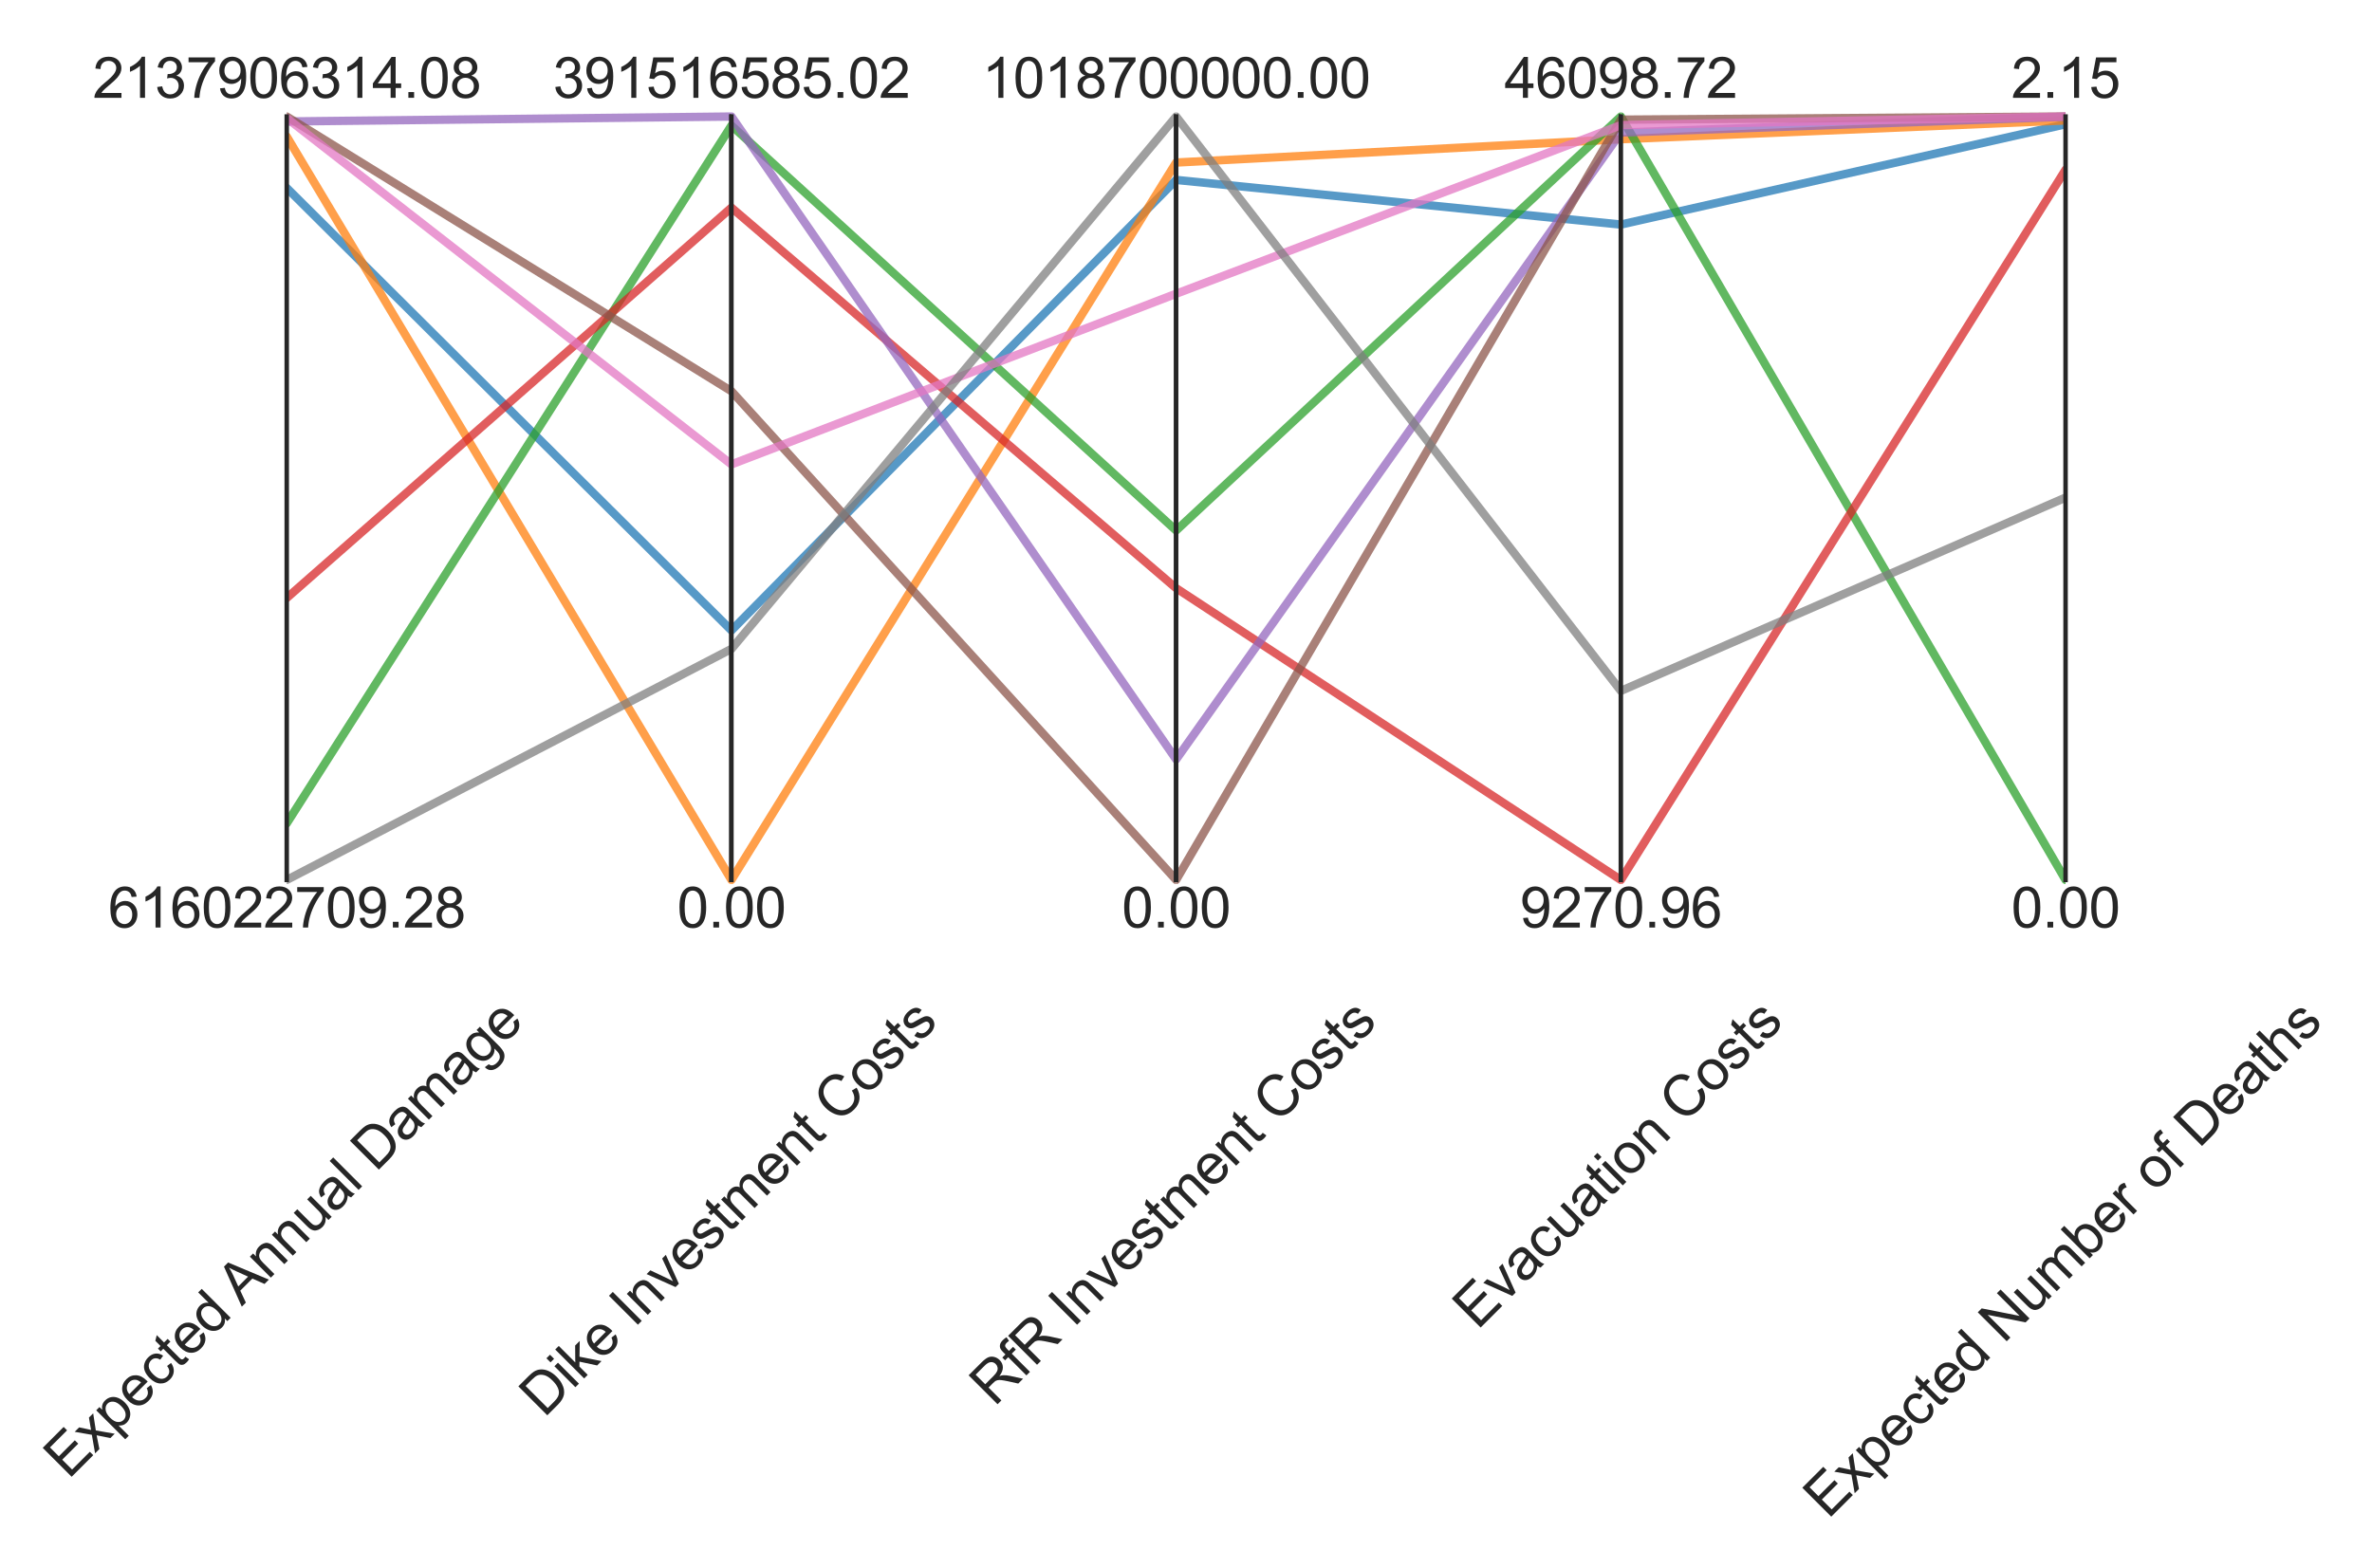 <?xml version="1.0" encoding="utf-8" standalone="no"?>
<!DOCTYPE svg PUBLIC "-//W3C//DTD SVG 1.1//EN"
  "http://www.w3.org/Graphics/SVG/1.1/DTD/svg11.dtd">
<svg xmlns:xlink="http://www.w3.org/1999/xlink" width="424.852pt" height="280.892pt" viewBox="0 0 424.852 280.892" xmlns="http://www.w3.org/2000/svg" version="1.1">
 <defs>
  <style type="text/css">*{stroke-linejoin: round; stroke-linecap: butt}</style>
 </defs>
 <g id="figure_1">
  <g id="patch_1">
   <path d="M 0 280.892 
L 424.852 280.892 
L 424.852 0 
L 0 0 
z
" style="fill: #ffffff"/>
  </g>
  <g id="axes_1">
   <g id="patch_2">
    <path d="M 51.356 171.317 
L 131.008 171.317 
L 131.008 7.2 
L 51.356 7.2 
z
" style="fill: #ffffff"/>
   </g>
   <g id="matplotlib.axis_1">
    <g id="xtick_1">
     <g id="text_1">
      <!-- Expected Annual Damage -->
      <g style="fill: #262626" transform="translate(12.261 265.141)rotate(-45)scale(0.1 -0.1)">
       <defs>
        <path id="ArialMT-45" d="M 506 0 
L 506 4581 
L 3819 4581 
L 3819 4041 
L 1113 4041 
L 1113 2638 
L 3647 2638 
L 3647 2100 
L 1113 2100 
L 1113 541 
L 3925 541 
L 3925 0 
L 506 0 
z
" transform="scale(0.016)"/>
        <path id="ArialMT-78" d="M 47 0 
L 1259 1725 
L 138 3319 
L 841 3319 
L 1350 2541 
Q 1494 2319 1581 2169 
Q 1719 2375 1834 2534 
L 2394 3319 
L 3066 3319 
L 1919 1756 
L 3153 0 
L 2463 0 
L 1781 1031 
L 1600 1309 
L 728 0 
L 47 0 
z
" transform="scale(0.016)"/>
        <path id="ArialMT-70" d="M 422 -1272 
L 422 3319 
L 934 3319 
L 934 2888 
Q 1116 3141 1344 3267 
Q 1572 3394 1897 3394 
Q 2322 3394 2647 3175 
Q 2972 2956 3137 2557 
Q 3303 2159 3303 1684 
Q 3303 1175 3120 767 
Q 2938 359 2589 142 
Q 2241 -75 1856 -75 
Q 1575 -75 1351 44 
Q 1128 163 984 344 
L 984 -1272 
L 422 -1272 
z
M 931 1641 
Q 931 1000 1190 694 
Q 1450 388 1819 388 
Q 2194 388 2461 705 
Q 2728 1022 2728 1688 
Q 2728 2322 2467 2637 
Q 2206 2953 1844 2953 
Q 1484 2953 1207 2617 
Q 931 2281 931 1641 
z
" transform="scale(0.016)"/>
        <path id="ArialMT-65" d="M 2694 1069 
L 3275 997 
Q 3138 488 2766 206 
Q 2394 -75 1816 -75 
Q 1088 -75 661 373 
Q 234 822 234 1631 
Q 234 2469 665 2931 
Q 1097 3394 1784 3394 
Q 2450 3394 2872 2941 
Q 3294 2488 3294 1666 
Q 3294 1616 3291 1516 
L 816 1516 
Q 847 969 1125 678 
Q 1403 388 1819 388 
Q 2128 388 2347 550 
Q 2566 713 2694 1069 
z
M 847 1978 
L 2700 1978 
Q 2663 2397 2488 2606 
Q 2219 2931 1791 2931 
Q 1403 2931 1139 2672 
Q 875 2413 847 1978 
z
" transform="scale(0.016)"/>
        <path id="ArialMT-63" d="M 2588 1216 
L 3141 1144 
Q 3050 572 2676 248 
Q 2303 -75 1759 -75 
Q 1078 -75 664 370 
Q 250 816 250 1647 
Q 250 2184 428 2587 
Q 606 2991 970 3192 
Q 1334 3394 1763 3394 
Q 2303 3394 2647 3120 
Q 2991 2847 3088 2344 
L 2541 2259 
Q 2463 2594 2264 2762 
Q 2066 2931 1784 2931 
Q 1359 2931 1093 2626 
Q 828 2322 828 1663 
Q 828 994 1084 691 
Q 1341 388 1753 388 
Q 2084 388 2306 591 
Q 2528 794 2588 1216 
z
" transform="scale(0.016)"/>
        <path id="ArialMT-74" d="M 1650 503 
L 1731 6 
Q 1494 -44 1306 -44 
Q 1000 -44 831 53 
Q 663 150 594 308 
Q 525 466 525 972 
L 525 2881 
L 113 2881 
L 113 3319 
L 525 3319 
L 525 4141 
L 1084 4478 
L 1084 3319 
L 1650 3319 
L 1650 2881 
L 1084 2881 
L 1084 941 
Q 1084 700 1114 631 
Q 1144 563 1211 522 
Q 1278 481 1403 481 
Q 1497 481 1650 503 
z
" transform="scale(0.016)"/>
        <path id="ArialMT-64" d="M 2575 0 
L 2575 419 
Q 2259 -75 1647 -75 
Q 1250 -75 917 144 
Q 584 363 401 755 
Q 219 1147 219 1656 
Q 219 2153 384 2558 
Q 550 2963 881 3178 
Q 1213 3394 1622 3394 
Q 1922 3394 2156 3267 
Q 2391 3141 2538 2938 
L 2538 4581 
L 3097 4581 
L 3097 0 
L 2575 0 
z
M 797 1656 
Q 797 1019 1065 703 
Q 1334 388 1700 388 
Q 2069 388 2326 689 
Q 2584 991 2584 1609 
Q 2584 2291 2321 2609 
Q 2059 2928 1675 2928 
Q 1300 2928 1048 2622 
Q 797 2316 797 1656 
z
" transform="scale(0.016)"/>
        <path id="ArialMT-20" transform="scale(0.016)"/>
        <path id="ArialMT-41" d="M -9 0 
L 1750 4581 
L 2403 4581 
L 4278 0 
L 3588 0 
L 3053 1388 
L 1138 1388 
L 634 0 
L -9 0 
z
M 1313 1881 
L 2866 1881 
L 2388 3150 
Q 2169 3728 2063 4100 
Q 1975 3659 1816 3225 
L 1313 1881 
z
" transform="scale(0.016)"/>
        <path id="ArialMT-6e" d="M 422 0 
L 422 3319 
L 928 3319 
L 928 2847 
Q 1294 3394 1984 3394 
Q 2284 3394 2536 3286 
Q 2788 3178 2913 3003 
Q 3038 2828 3088 2588 
Q 3119 2431 3119 2041 
L 3119 0 
L 2556 0 
L 2556 2019 
Q 2556 2363 2490 2533 
Q 2425 2703 2258 2804 
Q 2091 2906 1866 2906 
Q 1506 2906 1245 2678 
Q 984 2450 984 1813 
L 984 0 
L 422 0 
z
" transform="scale(0.016)"/>
        <path id="ArialMT-75" d="M 2597 0 
L 2597 488 
Q 2209 -75 1544 -75 
Q 1250 -75 995 37 
Q 741 150 617 320 
Q 494 491 444 738 
Q 409 903 409 1263 
L 409 3319 
L 972 3319 
L 972 1478 
Q 972 1038 1006 884 
Q 1059 663 1231 536 
Q 1403 409 1656 409 
Q 1909 409 2131 539 
Q 2353 669 2445 892 
Q 2538 1116 2538 1541 
L 2538 3319 
L 3100 3319 
L 3100 0 
L 2597 0 
z
" transform="scale(0.016)"/>
        <path id="ArialMT-61" d="M 2588 409 
Q 2275 144 1986 34 
Q 1697 -75 1366 -75 
Q 819 -75 525 192 
Q 231 459 231 875 
Q 231 1119 342 1320 
Q 453 1522 633 1644 
Q 813 1766 1038 1828 
Q 1203 1872 1538 1913 
Q 2219 1994 2541 2106 
Q 2544 2222 2544 2253 
Q 2544 2597 2384 2738 
Q 2169 2928 1744 2928 
Q 1347 2928 1158 2789 
Q 969 2650 878 2297 
L 328 2372 
Q 403 2725 575 2942 
Q 747 3159 1072 3276 
Q 1397 3394 1825 3394 
Q 2250 3394 2515 3294 
Q 2781 3194 2906 3042 
Q 3031 2891 3081 2659 
Q 3109 2516 3109 2141 
L 3109 1391 
Q 3109 606 3145 398 
Q 3181 191 3288 0 
L 2700 0 
Q 2613 175 2588 409 
z
M 2541 1666 
Q 2234 1541 1622 1453 
Q 1275 1403 1131 1340 
Q 988 1278 909 1158 
Q 831 1038 831 891 
Q 831 666 1001 516 
Q 1172 366 1500 366 
Q 1825 366 2078 508 
Q 2331 650 2450 897 
Q 2541 1088 2541 1459 
L 2541 1666 
z
" transform="scale(0.016)"/>
        <path id="ArialMT-6c" d="M 409 0 
L 409 4581 
L 972 4581 
L 972 0 
L 409 0 
z
" transform="scale(0.016)"/>
        <path id="ArialMT-44" d="M 494 0 
L 494 4581 
L 2072 4581 
Q 2606 4581 2888 4516 
Q 3281 4425 3559 4188 
Q 3922 3881 4101 3404 
Q 4281 2928 4281 2316 
Q 4281 1794 4159 1391 
Q 4038 988 3847 723 
Q 3656 459 3429 307 
Q 3203 156 2883 78 
Q 2563 0 2147 0 
L 494 0 
z
M 1100 541 
L 2078 541 
Q 2531 541 2789 625 
Q 3047 709 3200 863 
Q 3416 1078 3536 1442 
Q 3656 1806 3656 2325 
Q 3656 3044 3420 3430 
Q 3184 3816 2847 3947 
Q 2603 4041 2063 4041 
L 1100 4041 
L 1100 541 
z
" transform="scale(0.016)"/>
        <path id="ArialMT-6d" d="M 422 0 
L 422 3319 
L 925 3319 
L 925 2853 
Q 1081 3097 1340 3245 
Q 1600 3394 1931 3394 
Q 2300 3394 2536 3241 
Q 2772 3088 2869 2813 
Q 3263 3394 3894 3394 
Q 4388 3394 4653 3120 
Q 4919 2847 4919 2278 
L 4919 0 
L 4359 0 
L 4359 2091 
Q 4359 2428 4304 2576 
Q 4250 2725 4106 2815 
Q 3963 2906 3769 2906 
Q 3419 2906 3187 2673 
Q 2956 2441 2956 1928 
L 2956 0 
L 2394 0 
L 2394 2156 
Q 2394 2531 2256 2718 
Q 2119 2906 1806 2906 
Q 1569 2906 1367 2781 
Q 1166 2656 1075 2415 
Q 984 2175 984 1722 
L 984 0 
L 422 0 
z
" transform="scale(0.016)"/>
        <path id="ArialMT-67" d="M 319 -275 
L 866 -356 
Q 900 -609 1056 -725 
Q 1266 -881 1628 -881 
Q 2019 -881 2231 -725 
Q 2444 -569 2519 -288 
Q 2563 -116 2559 434 
Q 2191 0 1641 0 
Q 956 0 581 494 
Q 206 988 206 1678 
Q 206 2153 378 2554 
Q 550 2956 876 3175 
Q 1203 3394 1644 3394 
Q 2231 3394 2613 2919 
L 2613 3319 
L 3131 3319 
L 3131 450 
Q 3131 -325 2973 -648 
Q 2816 -972 2473 -1159 
Q 2131 -1347 1631 -1347 
Q 1038 -1347 672 -1080 
Q 306 -813 319 -275 
z
M 784 1719 
Q 784 1066 1043 766 
Q 1303 466 1694 466 
Q 2081 466 2343 764 
Q 2606 1063 2606 1700 
Q 2606 2309 2336 2618 
Q 2066 2928 1684 2928 
Q 1309 2928 1046 2623 
Q 784 2319 784 1719 
z
" transform="scale(0.016)"/>
       </defs>
       <use xlink:href="#ArialMT-45"/>
       <use xlink:href="#ArialMT-78" x="66.699"/>
       <use xlink:href="#ArialMT-70" x="116.699"/>
       <use xlink:href="#ArialMT-65" x="172.314"/>
       <use xlink:href="#ArialMT-63" x="227.93"/>
       <use xlink:href="#ArialMT-74" x="277.93"/>
       <use xlink:href="#ArialMT-65" x="305.713"/>
       <use xlink:href="#ArialMT-64" x="361.328"/>
       <use xlink:href="#ArialMT-20" x="416.943"/>
       <use xlink:href="#ArialMT-41" x="439.227"/>
       <use xlink:href="#ArialMT-6e" x="505.926"/>
       <use xlink:href="#ArialMT-6e" x="561.541"/>
       <use xlink:href="#ArialMT-75" x="617.156"/>
       <use xlink:href="#ArialMT-61" x="672.771"/>
       <use xlink:href="#ArialMT-6c" x="728.387"/>
       <use xlink:href="#ArialMT-20" x="750.604"/>
       <use xlink:href="#ArialMT-44" x="778.387"/>
       <use xlink:href="#ArialMT-61" x="850.604"/>
       <use xlink:href="#ArialMT-6d" x="906.219"/>
       <use xlink:href="#ArialMT-61" x="989.52"/>
       <use xlink:href="#ArialMT-67" x="1045.135"/>
       <use xlink:href="#ArialMT-65" x="1100.75"/>
      </g>
     </g>
    </g>
   </g>
   <g id="matplotlib.axis_2"/>
   <g id="line2d_1">
    <path d="M 51.356 33.673 
L 131.008 112.943 
" clip-path="url(#p204b5f1137)" style="fill: none; stroke: #1f77b4; stroke-opacity: 0.75; stroke-width: 1.5; stroke-linecap: round"/>
   </g>
   <g id="line2d_2">
    <path d="M 51.356 24.461 
L 131.008 157.641 
" clip-path="url(#p204b5f1137)" style="fill: none; stroke: #ff7f0e; stroke-opacity: 0.75; stroke-width: 1.5; stroke-linecap: round"/>
   </g>
   <g id="line2d_3">
    <path d="M 51.356 147.509 
L 131.008 22.496 
" clip-path="url(#p204b5f1137)" style="fill: none; stroke: #2ca02c; stroke-opacity: 0.75; stroke-width: 1.5; stroke-linecap: round"/>
   </g>
   <g id="line2d_4">
    <path d="M 51.356 107.129 
L 131.008 37.204 
" clip-path="url(#p204b5f1137)" style="fill: none; stroke: #d62728; stroke-opacity: 0.75; stroke-width: 1.5; stroke-linecap: round"/>
   </g>
   <g id="line2d_5">
    <path d="M 51.356 21.763 
L 131.008 20.876 
" clip-path="url(#p204b5f1137)" style="fill: none; stroke: #9467bd; stroke-opacity: 0.75; stroke-width: 1.5; stroke-linecap: round"/>
   </g>
   <g id="line2d_6">
    <path d="M 51.356 20.876 
L 131.008 70.079 
" clip-path="url(#p204b5f1137)" style="fill: none; stroke: #8c564b; stroke-opacity: 0.75; stroke-width: 1.5; stroke-linecap: round"/>
   </g>
   <g id="line2d_7">
    <path d="M 51.356 21.155 
L 131.008 83.198 
" clip-path="url(#p204b5f1137)" style="fill: none; stroke: #e377c2; stroke-opacity: 0.75; stroke-width: 1.5; stroke-linecap: round"/>
   </g>
   <g id="line2d_8">
    <path d="M 51.356 157.641 
L 131.008 116.258 
" clip-path="url(#p204b5f1137)" style="fill: none; stroke: #7f7f7f; stroke-opacity: 0.75; stroke-width: 1.5; stroke-linecap: round"/>
   </g>
   <g id="patch_3">
    <path d="M 51.356 157.641 
L 51.356 20.876 
" style="fill: none; stroke: #262626; stroke-width: 0.8; stroke-linejoin: miter; stroke-linecap: square"/>
   </g>
   <g id="patch_4">
    <path d="M 131.008 157.641 
L 131.008 20.876 
" style="fill: none; stroke: #262626; stroke-width: 0.8; stroke-linejoin: miter; stroke-linecap: square"/>
   </g>
   <g id="text_2">
    <!-- 2137906314.08 -->
    <g style="fill: #262626" transform="translate(16.601 17.521)scale(0.1 -0.1)">
     <defs>
      <path id="ArialMT-32" d="M 3222 541 
L 3222 0 
L 194 0 
Q 188 203 259 391 
Q 375 700 629 1000 
Q 884 1300 1366 1694 
Q 2113 2306 2375 2664 
Q 2638 3022 2638 3341 
Q 2638 3675 2398 3904 
Q 2159 4134 1775 4134 
Q 1369 4134 1125 3890 
Q 881 3647 878 3216 
L 300 3275 
Q 359 3922 746 4261 
Q 1134 4600 1788 4600 
Q 2447 4600 2831 4234 
Q 3216 3869 3216 3328 
Q 3216 3053 3103 2787 
Q 2991 2522 2730 2228 
Q 2469 1934 1863 1422 
Q 1356 997 1212 845 
Q 1069 694 975 541 
L 3222 541 
z
" transform="scale(0.016)"/>
      <path id="ArialMT-31" d="M 2384 0 
L 1822 0 
L 1822 3584 
Q 1619 3391 1289 3197 
Q 959 3003 697 2906 
L 697 3450 
Q 1169 3672 1522 3987 
Q 1875 4303 2022 4600 
L 2384 4600 
L 2384 0 
z
" transform="scale(0.016)"/>
      <path id="ArialMT-33" d="M 269 1209 
L 831 1284 
Q 928 806 1161 595 
Q 1394 384 1728 384 
Q 2125 384 2398 659 
Q 2672 934 2672 1341 
Q 2672 1728 2419 1979 
Q 2166 2231 1775 2231 
Q 1616 2231 1378 2169 
L 1441 2663 
Q 1497 2656 1531 2656 
Q 1891 2656 2178 2843 
Q 2466 3031 2466 3422 
Q 2466 3731 2256 3934 
Q 2047 4138 1716 4138 
Q 1388 4138 1169 3931 
Q 950 3725 888 3313 
L 325 3413 
Q 428 3978 793 4289 
Q 1159 4600 1703 4600 
Q 2078 4600 2393 4439 
Q 2709 4278 2876 4000 
Q 3044 3722 3044 3409 
Q 3044 3113 2884 2869 
Q 2725 2625 2413 2481 
Q 2819 2388 3044 2092 
Q 3269 1797 3269 1353 
Q 3269 753 2831 336 
Q 2394 -81 1725 -81 
Q 1122 -81 723 278 
Q 325 638 269 1209 
z
" transform="scale(0.016)"/>
      <path id="ArialMT-37" d="M 303 3981 
L 303 4522 
L 3269 4522 
L 3269 4084 
Q 2831 3619 2401 2847 
Q 1972 2075 1738 1259 
Q 1569 684 1522 0 
L 944 0 
Q 953 541 1156 1306 
Q 1359 2072 1739 2783 
Q 2119 3494 2547 3981 
L 303 3981 
z
" transform="scale(0.016)"/>
      <path id="ArialMT-39" d="M 350 1059 
L 891 1109 
Q 959 728 1153 556 
Q 1347 384 1650 384 
Q 1909 384 2104 503 
Q 2300 622 2425 820 
Q 2550 1019 2634 1356 
Q 2719 1694 2719 2044 
Q 2719 2081 2716 2156 
Q 2547 1888 2255 1720 
Q 1963 1553 1622 1553 
Q 1053 1553 659 1965 
Q 266 2378 266 3053 
Q 266 3750 677 4175 
Q 1088 4600 1706 4600 
Q 2153 4600 2523 4359 
Q 2894 4119 3086 3673 
Q 3278 3228 3278 2384 
Q 3278 1506 3087 986 
Q 2897 466 2520 194 
Q 2144 -78 1638 -78 
Q 1100 -78 759 220 
Q 419 519 350 1059 
z
M 2653 3081 
Q 2653 3566 2395 3850 
Q 2138 4134 1775 4134 
Q 1400 4134 1122 3828 
Q 844 3522 844 3034 
Q 844 2597 1108 2323 
Q 1372 2050 1759 2050 
Q 2150 2050 2401 2323 
Q 2653 2597 2653 3081 
z
" transform="scale(0.016)"/>
      <path id="ArialMT-30" d="M 266 2259 
Q 266 3072 433 3567 
Q 600 4063 929 4331 
Q 1259 4600 1759 4600 
Q 2128 4600 2406 4451 
Q 2684 4303 2865 4023 
Q 3047 3744 3150 3342 
Q 3253 2941 3253 2259 
Q 3253 1453 3087 958 
Q 2922 463 2592 192 
Q 2263 -78 1759 -78 
Q 1097 -78 719 397 
Q 266 969 266 2259 
z
M 844 2259 
Q 844 1131 1108 757 
Q 1372 384 1759 384 
Q 2147 384 2411 759 
Q 2675 1134 2675 2259 
Q 2675 3391 2411 3762 
Q 2147 4134 1753 4134 
Q 1366 4134 1134 3806 
Q 844 3388 844 2259 
z
" transform="scale(0.016)"/>
      <path id="ArialMT-36" d="M 3184 3459 
L 2625 3416 
Q 2550 3747 2413 3897 
Q 2184 4138 1850 4138 
Q 1581 4138 1378 3988 
Q 1113 3794 959 3422 
Q 806 3050 800 2363 
Q 1003 2672 1297 2822 
Q 1591 2972 1913 2972 
Q 2475 2972 2870 2558 
Q 3266 2144 3266 1488 
Q 3266 1056 3080 686 
Q 2894 316 2569 119 
Q 2244 -78 1831 -78 
Q 1128 -78 684 439 
Q 241 956 241 2144 
Q 241 3472 731 4075 
Q 1159 4600 1884 4600 
Q 2425 4600 2770 4297 
Q 3116 3994 3184 3459 
z
M 888 1484 
Q 888 1194 1011 928 
Q 1134 663 1356 523 
Q 1578 384 1822 384 
Q 2178 384 2434 671 
Q 2691 959 2691 1453 
Q 2691 1928 2437 2201 
Q 2184 2475 1800 2475 
Q 1419 2475 1153 2201 
Q 888 1928 888 1484 
z
" transform="scale(0.016)"/>
      <path id="ArialMT-34" d="M 2069 0 
L 2069 1097 
L 81 1097 
L 81 1613 
L 2172 4581 
L 2631 4581 
L 2631 1613 
L 3250 1613 
L 3250 1097 
L 2631 1097 
L 2631 0 
L 2069 0 
z
M 2069 1613 
L 2069 3678 
L 634 1613 
L 2069 1613 
z
" transform="scale(0.016)"/>
      <path id="ArialMT-2e" d="M 581 0 
L 581 641 
L 1222 641 
L 1222 0 
L 581 0 
z
" transform="scale(0.016)"/>
      <path id="ArialMT-38" d="M 1131 2484 
Q 781 2613 612 2850 
Q 444 3088 444 3419 
Q 444 3919 803 4259 
Q 1163 4600 1759 4600 
Q 2359 4600 2725 4251 
Q 3091 3903 3091 3403 
Q 3091 3084 2923 2848 
Q 2756 2613 2416 2484 
Q 2838 2347 3058 2040 
Q 3278 1734 3278 1309 
Q 3278 722 2862 322 
Q 2447 -78 1769 -78 
Q 1091 -78 675 323 
Q 259 725 259 1325 
Q 259 1772 486 2073 
Q 713 2375 1131 2484 
z
M 1019 3438 
Q 1019 3113 1228 2906 
Q 1438 2700 1772 2700 
Q 2097 2700 2305 2904 
Q 2513 3109 2513 3406 
Q 2513 3716 2298 3927 
Q 2084 4138 1766 4138 
Q 1444 4138 1231 3931 
Q 1019 3725 1019 3438 
z
M 838 1322 
Q 838 1081 952 856 
Q 1066 631 1291 507 
Q 1516 384 1775 384 
Q 2178 384 2440 643 
Q 2703 903 2703 1303 
Q 2703 1709 2433 1975 
Q 2163 2241 1756 2241 
Q 1359 2241 1098 1978 
Q 838 1716 838 1322 
z
" transform="scale(0.016)"/>
     </defs>
     <use xlink:href="#ArialMT-32"/>
     <use xlink:href="#ArialMT-31" x="55.615"/>
     <use xlink:href="#ArialMT-33" x="111.23"/>
     <use xlink:href="#ArialMT-37" x="166.846"/>
     <use xlink:href="#ArialMT-39" x="222.461"/>
     <use xlink:href="#ArialMT-30" x="278.076"/>
     <use xlink:href="#ArialMT-36" x="333.691"/>
     <use xlink:href="#ArialMT-33" x="389.307"/>
     <use xlink:href="#ArialMT-31" x="444.922"/>
     <use xlink:href="#ArialMT-34" x="500.537"/>
     <use xlink:href="#ArialMT-2e" x="556.152"/>
     <use xlink:href="#ArialMT-30" x="583.936"/>
     <use xlink:href="#ArialMT-38" x="639.551"/>
    </g>
   </g>
   <g id="text_3">
    <!-- 616022709.28 -->
    <g style="fill: #262626" transform="translate(19.382 166.166)scale(0.1 -0.1)">
     <use xlink:href="#ArialMT-36"/>
     <use xlink:href="#ArialMT-31" x="55.615"/>
     <use xlink:href="#ArialMT-36" x="111.23"/>
     <use xlink:href="#ArialMT-30" x="166.846"/>
     <use xlink:href="#ArialMT-32" x="222.461"/>
     <use xlink:href="#ArialMT-32" x="278.076"/>
     <use xlink:href="#ArialMT-37" x="333.691"/>
     <use xlink:href="#ArialMT-30" x="389.307"/>
     <use xlink:href="#ArialMT-39" x="444.922"/>
     <use xlink:href="#ArialMT-2e" x="500.537"/>
     <use xlink:href="#ArialMT-32" x="528.32"/>
     <use xlink:href="#ArialMT-38" x="583.936"/>
    </g>
   </g>
  </g>
  <g id="axes_2">
   <g id="patch_5">
    <path d="M 131.008 171.317 
L 210.66 171.317 
L 210.66 7.2 
L 131.008 7.2 
z
" style="fill: #ffffff"/>
   </g>
   <g id="matplotlib.axis_3">
    <g id="xtick_2">
     <g id="text_4">
      <!-- Dike Investment Costs -->
      <g style="fill: #262626" transform="translate(97.47 254.11)rotate(-45)scale(0.1 -0.1)">
       <defs>
        <path id="ArialMT-69" d="M 425 3934 
L 425 4581 
L 988 4581 
L 988 3934 
L 425 3934 
z
M 425 0 
L 425 3319 
L 988 3319 
L 988 0 
L 425 0 
z
" transform="scale(0.016)"/>
        <path id="ArialMT-6b" d="M 425 0 
L 425 4581 
L 988 4581 
L 988 1969 
L 2319 3319 
L 3047 3319 
L 1778 2088 
L 3175 0 
L 2481 0 
L 1384 1697 
L 988 1316 
L 988 0 
L 425 0 
z
" transform="scale(0.016)"/>
        <path id="ArialMT-49" d="M 597 0 
L 597 4581 
L 1203 4581 
L 1203 0 
L 597 0 
z
" transform="scale(0.016)"/>
        <path id="ArialMT-76" d="M 1344 0 
L 81 3319 
L 675 3319 
L 1388 1331 
Q 1503 1009 1600 663 
Q 1675 925 1809 1294 
L 2547 3319 
L 3125 3319 
L 1869 0 
L 1344 0 
z
" transform="scale(0.016)"/>
        <path id="ArialMT-73" d="M 197 991 
L 753 1078 
Q 800 744 1014 566 
Q 1228 388 1613 388 
Q 2000 388 2187 545 
Q 2375 703 2375 916 
Q 2375 1106 2209 1216 
Q 2094 1291 1634 1406 
Q 1016 1563 777 1677 
Q 538 1791 414 1992 
Q 291 2194 291 2438 
Q 291 2659 392 2848 
Q 494 3038 669 3163 
Q 800 3259 1026 3326 
Q 1253 3394 1513 3394 
Q 1903 3394 2198 3281 
Q 2494 3169 2634 2976 
Q 2775 2784 2828 2463 
L 2278 2388 
Q 2241 2644 2061 2787 
Q 1881 2931 1553 2931 
Q 1166 2931 1000 2803 
Q 834 2675 834 2503 
Q 834 2394 903 2306 
Q 972 2216 1119 2156 
Q 1203 2125 1616 2013 
Q 2213 1853 2448 1751 
Q 2684 1650 2818 1456 
Q 2953 1263 2953 975 
Q 2953 694 2789 445 
Q 2625 197 2315 61 
Q 2006 -75 1616 -75 
Q 969 -75 630 194 
Q 291 463 197 991 
z
" transform="scale(0.016)"/>
        <path id="ArialMT-43" d="M 3763 1606 
L 4369 1453 
Q 4178 706 3683 314 
Q 3188 -78 2472 -78 
Q 1731 -78 1267 223 
Q 803 525 561 1097 
Q 319 1669 319 2325 
Q 319 3041 592 3573 
Q 866 4106 1370 4382 
Q 1875 4659 2481 4659 
Q 3169 4659 3637 4309 
Q 4106 3959 4291 3325 
L 3694 3184 
Q 3534 3684 3231 3912 
Q 2928 4141 2469 4141 
Q 1941 4141 1586 3887 
Q 1231 3634 1087 3207 
Q 944 2781 944 2328 
Q 944 1744 1114 1308 
Q 1284 872 1643 656 
Q 2003 441 2422 441 
Q 2931 441 3284 734 
Q 3638 1028 3763 1606 
z
" transform="scale(0.016)"/>
        <path id="ArialMT-6f" d="M 213 1659 
Q 213 2581 725 3025 
Q 1153 3394 1769 3394 
Q 2453 3394 2887 2945 
Q 3322 2497 3322 1706 
Q 3322 1066 3130 698 
Q 2938 331 2570 128 
Q 2203 -75 1769 -75 
Q 1072 -75 642 372 
Q 213 819 213 1659 
z
M 791 1659 
Q 791 1022 1069 705 
Q 1347 388 1769 388 
Q 2188 388 2466 706 
Q 2744 1025 2744 1678 
Q 2744 2294 2464 2611 
Q 2184 2928 1769 2928 
Q 1347 2928 1069 2612 
Q 791 2297 791 1659 
z
" transform="scale(0.016)"/>
       </defs>
       <use xlink:href="#ArialMT-44"/>
       <use xlink:href="#ArialMT-69" x="72.217"/>
       <use xlink:href="#ArialMT-6b" x="94.434"/>
       <use xlink:href="#ArialMT-65" x="144.434"/>
       <use xlink:href="#ArialMT-20" x="200.049"/>
       <use xlink:href="#ArialMT-49" x="227.832"/>
       <use xlink:href="#ArialMT-6e" x="255.615"/>
       <use xlink:href="#ArialMT-76" x="311.23"/>
       <use xlink:href="#ArialMT-65" x="361.23"/>
       <use xlink:href="#ArialMT-73" x="416.846"/>
       <use xlink:href="#ArialMT-74" x="466.846"/>
       <use xlink:href="#ArialMT-6d" x="494.629"/>
       <use xlink:href="#ArialMT-65" x="577.93"/>
       <use xlink:href="#ArialMT-6e" x="633.545"/>
       <use xlink:href="#ArialMT-74" x="689.16"/>
       <use xlink:href="#ArialMT-20" x="716.943"/>
       <use xlink:href="#ArialMT-43" x="744.727"/>
       <use xlink:href="#ArialMT-6f" x="816.943"/>
       <use xlink:href="#ArialMT-73" x="872.559"/>
       <use xlink:href="#ArialMT-74" x="922.559"/>
       <use xlink:href="#ArialMT-73" x="950.342"/>
      </g>
     </g>
    </g>
   </g>
   <g id="matplotlib.axis_4"/>
   <g id="line2d_9">
    <path d="M 131.008 112.943 
L 210.66 32.234 
" clip-path="url(#pb512fefce3)" style="fill: none; stroke: #1f77b4; stroke-opacity: 0.75; stroke-width: 1.5; stroke-linecap: round"/>
   </g>
   <g id="line2d_10">
    <path d="M 131.008 157.641 
L 210.66 29.12 
" clip-path="url(#pb512fefce3)" style="fill: none; stroke: #ff7f0e; stroke-opacity: 0.75; stroke-width: 1.5; stroke-linecap: round"/>
   </g>
   <g id="line2d_11">
    <path d="M 131.008 22.496 
L 210.66 95.038 
" clip-path="url(#pb512fefce3)" style="fill: none; stroke: #2ca02c; stroke-opacity: 0.75; stroke-width: 1.5; stroke-linecap: round"/>
   </g>
   <g id="line2d_12">
    <path d="M 131.008 37.204 
L 210.66 105.376 
" clip-path="url(#pb512fefce3)" style="fill: none; stroke: #d62728; stroke-opacity: 0.75; stroke-width: 1.5; stroke-linecap: round"/>
   </g>
   <g id="line2d_13">
    <path d="M 131.008 20.876 
L 210.66 136.053 
" clip-path="url(#pb512fefce3)" style="fill: none; stroke: #9467bd; stroke-opacity: 0.75; stroke-width: 1.5; stroke-linecap: round"/>
   </g>
   <g id="line2d_14">
    <path d="M 131.008 70.079 
L 210.66 157.641 
" clip-path="url(#pb512fefce3)" style="fill: none; stroke: #8c564b; stroke-opacity: 0.75; stroke-width: 1.5; stroke-linecap: round"/>
   </g>
   <g id="line2d_15">
    <path d="M 131.008 83.198 
L 210.66 52.627 
" clip-path="url(#pb512fefce3)" style="fill: none; stroke: #e377c2; stroke-opacity: 0.75; stroke-width: 1.5; stroke-linecap: round"/>
   </g>
   <g id="line2d_16">
    <path d="M 131.008 116.258 
L 210.66 20.876 
" clip-path="url(#pb512fefce3)" style="fill: none; stroke: #7f7f7f; stroke-opacity: 0.75; stroke-width: 1.5; stroke-linecap: round"/>
   </g>
   <g id="patch_6">
    <path d="M 131.008 157.641 
L 131.008 20.876 
" style="fill: none; stroke: #262626; stroke-width: 0.8; stroke-linejoin: miter; stroke-linecap: square"/>
   </g>
   <g id="patch_7">
    <path d="M 210.66 157.641 
L 210.66 20.876 
" style="fill: none; stroke: #262626; stroke-width: 0.8; stroke-linejoin: miter; stroke-linecap: square"/>
   </g>
   <g id="text_5">
    <!-- 391516585.02 -->
    <g style="fill: #262626" transform="translate(99.034 17.521)scale(0.1 -0.1)">
     <defs>
      <path id="ArialMT-35" d="M 266 1200 
L 856 1250 
Q 922 819 1161 601 
Q 1400 384 1738 384 
Q 2144 384 2425 690 
Q 2706 997 2706 1503 
Q 2706 1984 2436 2262 
Q 2166 2541 1728 2541 
Q 1456 2541 1237 2417 
Q 1019 2294 894 2097 
L 366 2166 
L 809 4519 
L 3088 4519 
L 3088 3981 
L 1259 3981 
L 1013 2750 
Q 1425 3038 1878 3038 
Q 2478 3038 2890 2622 
Q 3303 2206 3303 1553 
Q 3303 931 2941 478 
Q 2500 -78 1738 -78 
Q 1113 -78 717 272 
Q 322 622 266 1200 
z
" transform="scale(0.016)"/>
     </defs>
     <use xlink:href="#ArialMT-33"/>
     <use xlink:href="#ArialMT-39" x="55.615"/>
     <use xlink:href="#ArialMT-31" x="111.23"/>
     <use xlink:href="#ArialMT-35" x="166.846"/>
     <use xlink:href="#ArialMT-31" x="222.461"/>
     <use xlink:href="#ArialMT-36" x="278.076"/>
     <use xlink:href="#ArialMT-35" x="333.691"/>
     <use xlink:href="#ArialMT-38" x="389.307"/>
     <use xlink:href="#ArialMT-35" x="444.922"/>
     <use xlink:href="#ArialMT-2e" x="500.537"/>
     <use xlink:href="#ArialMT-30" x="528.32"/>
     <use xlink:href="#ArialMT-32" x="583.936"/>
    </g>
   </g>
   <g id="text_6">
    <!-- 0.00 -->
    <g style="fill: #262626" transform="translate(121.278 166.166)scale(0.1 -0.1)">
     <use xlink:href="#ArialMT-30"/>
     <use xlink:href="#ArialMT-2e" x="55.615"/>
     <use xlink:href="#ArialMT-30" x="83.398"/>
     <use xlink:href="#ArialMT-30" x="139.014"/>
    </g>
   </g>
  </g>
  <g id="axes_3">
   <g id="patch_8">
    <path d="M 210.66 171.317 
L 290.313 171.317 
L 290.313 7.2 
L 210.66 7.2 
z
" style="fill: #ffffff"/>
   </g>
   <g id="matplotlib.axis_5">
    <g id="xtick_3">
     <g id="text_7">
      <!-- RfR Investment Costs -->
      <g style="fill: #262626" transform="translate(178.106 252.143)rotate(-45)scale(0.1 -0.1)">
       <defs>
        <path id="ArialMT-52" d="M 503 0 
L 503 4581 
L 2534 4581 
Q 3147 4581 3465 4457 
Q 3784 4334 3975 4021 
Q 4166 3709 4166 3331 
Q 4166 2844 3850 2509 
Q 3534 2175 2875 2084 
Q 3116 1969 3241 1856 
Q 3506 1613 3744 1247 
L 4541 0 
L 3778 0 
L 3172 953 
Q 2906 1366 2734 1584 
Q 2563 1803 2427 1890 
Q 2291 1978 2150 2013 
Q 2047 2034 1813 2034 
L 1109 2034 
L 1109 0 
L 503 0 
z
M 1109 2559 
L 2413 2559 
Q 2828 2559 3062 2645 
Q 3297 2731 3419 2920 
Q 3541 3109 3541 3331 
Q 3541 3656 3305 3865 
Q 3069 4075 2559 4075 
L 1109 4075 
L 1109 2559 
z
" transform="scale(0.016)"/>
        <path id="ArialMT-66" d="M 556 0 
L 556 2881 
L 59 2881 
L 59 3319 
L 556 3319 
L 556 3672 
Q 556 4006 616 4169 
Q 697 4388 901 4523 
Q 1106 4659 1475 4659 
Q 1713 4659 2000 4603 
L 1916 4113 
Q 1741 4144 1584 4144 
Q 1328 4144 1222 4034 
Q 1116 3925 1116 3625 
L 1116 3319 
L 1763 3319 
L 1763 2881 
L 1116 2881 
L 1116 0 
L 556 0 
z
" transform="scale(0.016)"/>
       </defs>
       <use xlink:href="#ArialMT-52"/>
       <use xlink:href="#ArialMT-66" x="72.217"/>
       <use xlink:href="#ArialMT-52" x="100"/>
       <use xlink:href="#ArialMT-20" x="172.217"/>
       <use xlink:href="#ArialMT-49" x="200"/>
       <use xlink:href="#ArialMT-6e" x="227.783"/>
       <use xlink:href="#ArialMT-76" x="283.398"/>
       <use xlink:href="#ArialMT-65" x="333.398"/>
       <use xlink:href="#ArialMT-73" x="389.014"/>
       <use xlink:href="#ArialMT-74" x="439.014"/>
       <use xlink:href="#ArialMT-6d" x="466.797"/>
       <use xlink:href="#ArialMT-65" x="550.098"/>
       <use xlink:href="#ArialMT-6e" x="605.713"/>
       <use xlink:href="#ArialMT-74" x="661.328"/>
       <use xlink:href="#ArialMT-20" x="689.111"/>
       <use xlink:href="#ArialMT-43" x="716.895"/>
       <use xlink:href="#ArialMT-6f" x="789.111"/>
       <use xlink:href="#ArialMT-73" x="844.727"/>
       <use xlink:href="#ArialMT-74" x="894.727"/>
       <use xlink:href="#ArialMT-73" x="922.51"/>
      </g>
     </g>
    </g>
   </g>
   <g id="matplotlib.axis_6"/>
   <g id="line2d_17">
    <path d="M 210.66 32.234 
L 290.313 40.23 
" clip-path="url(#p3d7962f2ed)" style="fill: none; stroke: #1f77b4; stroke-opacity: 0.75; stroke-width: 1.5; stroke-linecap: round"/>
   </g>
   <g id="line2d_18">
    <path d="M 210.66 29.12 
L 290.313 24.943 
" clip-path="url(#p3d7962f2ed)" style="fill: none; stroke: #ff7f0e; stroke-opacity: 0.75; stroke-width: 1.5; stroke-linecap: round"/>
   </g>
   <g id="line2d_19">
    <path d="M 210.66 95.038 
L 290.313 20.876 
" clip-path="url(#p3d7962f2ed)" style="fill: none; stroke: #2ca02c; stroke-opacity: 0.75; stroke-width: 1.5; stroke-linecap: round"/>
   </g>
   <g id="line2d_20">
    <path d="M 210.66 105.376 
L 290.313 157.641 
" clip-path="url(#p3d7962f2ed)" style="fill: none; stroke: #d62728; stroke-opacity: 0.75; stroke-width: 1.5; stroke-linecap: round"/>
   </g>
   <g id="line2d_21">
    <path d="M 210.66 136.053 
L 290.313 23.751 
" clip-path="url(#p3d7962f2ed)" style="fill: none; stroke: #9467bd; stroke-opacity: 0.75; stroke-width: 1.5; stroke-linecap: round"/>
   </g>
   <g id="line2d_22">
    <path d="M 210.66 157.641 
L 290.313 21.437 
" clip-path="url(#p3d7962f2ed)" style="fill: none; stroke: #8c564b; stroke-opacity: 0.75; stroke-width: 1.5; stroke-linecap: round"/>
   </g>
   <g id="line2d_23">
    <path d="M 210.66 52.627 
L 290.313 22.42 
" clip-path="url(#p3d7962f2ed)" style="fill: none; stroke: #e377c2; stroke-opacity: 0.75; stroke-width: 1.5; stroke-linecap: round"/>
   </g>
   <g id="line2d_24">
    <path d="M 210.66 20.876 
L 290.313 123.773 
" clip-path="url(#p3d7962f2ed)" style="fill: none; stroke: #7f7f7f; stroke-opacity: 0.75; stroke-width: 1.5; stroke-linecap: round"/>
   </g>
   <g id="patch_9">
    <path d="M 210.66 157.641 
L 210.66 20.876 
" style="fill: none; stroke: #262626; stroke-width: 0.8; stroke-linejoin: miter; stroke-linecap: square"/>
   </g>
   <g id="patch_10">
    <path d="M 290.313 157.641 
L 290.313 20.876 
" style="fill: none; stroke: #262626; stroke-width: 0.8; stroke-linejoin: miter; stroke-linecap: square"/>
   </g>
   <g id="text_8">
    <!-- 1018700000.00 -->
    <g style="fill: #262626" transform="translate(175.906 17.521)scale(0.1 -0.1)">
     <use xlink:href="#ArialMT-31"/>
     <use xlink:href="#ArialMT-30" x="55.615"/>
     <use xlink:href="#ArialMT-31" x="111.23"/>
     <use xlink:href="#ArialMT-38" x="166.846"/>
     <use xlink:href="#ArialMT-37" x="222.461"/>
     <use xlink:href="#ArialMT-30" x="278.076"/>
     <use xlink:href="#ArialMT-30" x="333.691"/>
     <use xlink:href="#ArialMT-30" x="389.307"/>
     <use xlink:href="#ArialMT-30" x="444.922"/>
     <use xlink:href="#ArialMT-30" x="500.537"/>
     <use xlink:href="#ArialMT-2e" x="556.152"/>
     <use xlink:href="#ArialMT-30" x="583.936"/>
     <use xlink:href="#ArialMT-30" x="639.551"/>
    </g>
   </g>
   <g id="text_9">
    <!-- 0.00 -->
    <g style="fill: #262626" transform="translate(200.93 166.166)scale(0.1 -0.1)">
     <use xlink:href="#ArialMT-30"/>
     <use xlink:href="#ArialMT-2e" x="55.615"/>
     <use xlink:href="#ArialMT-30" x="83.398"/>
     <use xlink:href="#ArialMT-30" x="139.014"/>
    </g>
   </g>
  </g>
  <g id="axes_4">
   <g id="patch_11">
    <path d="M 290.313 171.317 
L 369.965 171.317 
L 369.965 7.2 
L 290.313 7.2 
z
" style="fill: #ffffff"/>
   </g>
   <g id="matplotlib.axis_7">
    <g id="xtick_4">
     <g id="text_10">
      <!-- Evacuation Costs -->
      <g style="fill: #262626" transform="translate(264.629 238.402)rotate(-45)scale(0.1 -0.1)">
       <use xlink:href="#ArialMT-45"/>
       <use xlink:href="#ArialMT-76" x="66.699"/>
       <use xlink:href="#ArialMT-61" x="116.699"/>
       <use xlink:href="#ArialMT-63" x="172.314"/>
       <use xlink:href="#ArialMT-75" x="222.314"/>
       <use xlink:href="#ArialMT-61" x="277.93"/>
       <use xlink:href="#ArialMT-74" x="333.545"/>
       <use xlink:href="#ArialMT-69" x="361.328"/>
       <use xlink:href="#ArialMT-6f" x="383.545"/>
       <use xlink:href="#ArialMT-6e" x="439.16"/>
       <use xlink:href="#ArialMT-20" x="494.775"/>
       <use xlink:href="#ArialMT-43" x="522.559"/>
       <use xlink:href="#ArialMT-6f" x="594.775"/>
       <use xlink:href="#ArialMT-73" x="650.391"/>
       <use xlink:href="#ArialMT-74" x="700.391"/>
       <use xlink:href="#ArialMT-73" x="728.174"/>
      </g>
     </g>
    </g>
    <g id="xtick_5">
     <g id="text_11">
      <!-- Expected Number of Deaths -->
      <g style="fill: #262626" transform="translate(327.425 272.286)rotate(-45)scale(0.1 -0.1)">
       <defs>
        <path id="ArialMT-4e" d="M 488 0 
L 488 4581 
L 1109 4581 
L 3516 984 
L 3516 4581 
L 4097 4581 
L 4097 0 
L 3475 0 
L 1069 3600 
L 1069 0 
L 488 0 
z
" transform="scale(0.016)"/>
        <path id="ArialMT-62" d="M 941 0 
L 419 0 
L 419 4581 
L 981 4581 
L 981 2947 
Q 1338 3394 1891 3394 
Q 2197 3394 2470 3270 
Q 2744 3147 2920 2923 
Q 3097 2700 3197 2384 
Q 3297 2069 3297 1709 
Q 3297 856 2875 390 
Q 2453 -75 1863 -75 
Q 1275 -75 941 416 
L 941 0 
z
M 934 1684 
Q 934 1088 1097 822 
Q 1363 388 1816 388 
Q 2184 388 2453 708 
Q 2722 1028 2722 1663 
Q 2722 2313 2464 2622 
Q 2206 2931 1841 2931 
Q 1472 2931 1203 2611 
Q 934 2291 934 1684 
z
" transform="scale(0.016)"/>
        <path id="ArialMT-72" d="M 416 0 
L 416 3319 
L 922 3319 
L 922 2816 
Q 1116 3169 1280 3281 
Q 1444 3394 1641 3394 
Q 1925 3394 2219 3213 
L 2025 2691 
Q 1819 2813 1613 2813 
Q 1428 2813 1281 2702 
Q 1134 2591 1072 2394 
Q 978 2094 978 1738 
L 978 0 
L 416 0 
z
" transform="scale(0.016)"/>
        <path id="ArialMT-68" d="M 422 0 
L 422 4581 
L 984 4581 
L 984 2938 
Q 1378 3394 1978 3394 
Q 2347 3394 2619 3248 
Q 2891 3103 3008 2847 
Q 3125 2591 3125 2103 
L 3125 0 
L 2563 0 
L 2563 2103 
Q 2563 2525 2380 2717 
Q 2197 2909 1863 2909 
Q 1613 2909 1392 2779 
Q 1172 2650 1078 2428 
Q 984 2206 984 1816 
L 984 0 
L 422 0 
z
" transform="scale(0.016)"/>
       </defs>
       <use xlink:href="#ArialMT-45"/>
       <use xlink:href="#ArialMT-78" x="66.699"/>
       <use xlink:href="#ArialMT-70" x="116.699"/>
       <use xlink:href="#ArialMT-65" x="172.314"/>
       <use xlink:href="#ArialMT-63" x="227.93"/>
       <use xlink:href="#ArialMT-74" x="277.93"/>
       <use xlink:href="#ArialMT-65" x="305.713"/>
       <use xlink:href="#ArialMT-64" x="361.328"/>
       <use xlink:href="#ArialMT-20" x="416.943"/>
       <use xlink:href="#ArialMT-4e" x="444.727"/>
       <use xlink:href="#ArialMT-75" x="516.943"/>
       <use xlink:href="#ArialMT-6d" x="572.559"/>
       <use xlink:href="#ArialMT-62" x="655.859"/>
       <use xlink:href="#ArialMT-65" x="711.475"/>
       <use xlink:href="#ArialMT-72" x="767.09"/>
       <use xlink:href="#ArialMT-20" x="800.391"/>
       <use xlink:href="#ArialMT-6f" x="828.174"/>
       <use xlink:href="#ArialMT-66" x="883.789"/>
       <use xlink:href="#ArialMT-20" x="911.572"/>
       <use xlink:href="#ArialMT-44" x="939.355"/>
       <use xlink:href="#ArialMT-65" x="1011.572"/>
       <use xlink:href="#ArialMT-61" x="1067.188"/>
       <use xlink:href="#ArialMT-74" x="1122.803"/>
       <use xlink:href="#ArialMT-68" x="1150.586"/>
       <use xlink:href="#ArialMT-73" x="1206.201"/>
      </g>
     </g>
    </g>
   </g>
   <g id="matplotlib.axis_8"/>
   <g id="line2d_25">
    <path d="M 290.313 40.23 
L 369.965 22.261 
" clip-path="url(#pdd4c2e6437)" style="fill: none; stroke: #1f77b4; stroke-opacity: 0.75; stroke-width: 1.5; stroke-linecap: round"/>
   </g>
   <g id="line2d_26">
    <path d="M 290.313 24.943 
L 369.965 21.575 
" clip-path="url(#pdd4c2e6437)" style="fill: none; stroke: #ff7f0e; stroke-opacity: 0.75; stroke-width: 1.5; stroke-linecap: round"/>
   </g>
   <g id="line2d_27">
    <path d="M 290.313 20.876 
L 369.965 157.641 
" clip-path="url(#pdd4c2e6437)" style="fill: none; stroke: #2ca02c; stroke-opacity: 0.75; stroke-width: 1.5; stroke-linecap: round"/>
   </g>
   <g id="line2d_28">
    <path d="M 290.313 157.641 
L 369.965 30.407 
" clip-path="url(#pdd4c2e6437)" style="fill: none; stroke: #d62728; stroke-opacity: 0.75; stroke-width: 1.5; stroke-linecap: round"/>
   </g>
   <g id="line2d_29">
    <path d="M 290.313 23.751 
L 369.965 20.905 
" clip-path="url(#pdd4c2e6437)" style="fill: none; stroke: #9467bd; stroke-opacity: 0.75; stroke-width: 1.5; stroke-linecap: round"/>
   </g>
   <g id="line2d_30">
    <path d="M 290.313 21.437 
L 369.965 20.877 
" clip-path="url(#pdd4c2e6437)" style="fill: none; stroke: #8c564b; stroke-opacity: 0.75; stroke-width: 1.5; stroke-linecap: round"/>
   </g>
   <g id="line2d_31">
    <path d="M 290.313 22.42 
L 369.965 20.876 
" clip-path="url(#pdd4c2e6437)" style="fill: none; stroke: #e377c2; stroke-opacity: 0.75; stroke-width: 1.5; stroke-linecap: round"/>
   </g>
   <g id="line2d_32">
    <path d="M 290.313 123.773 
L 369.965 89.142 
" clip-path="url(#pdd4c2e6437)" style="fill: none; stroke: #7f7f7f; stroke-opacity: 0.75; stroke-width: 1.5; stroke-linecap: round"/>
   </g>
   <g id="patch_12">
    <path d="M 290.313 157.641 
L 290.313 20.876 
" style="fill: none; stroke: #262626; stroke-width: 0.8; stroke-linejoin: miter; stroke-linecap: square"/>
   </g>
   <g id="patch_13">
    <path d="M 369.965 157.641 
L 369.965 20.876 
" style="fill: none; stroke: #262626; stroke-width: 0.8; stroke-linejoin: miter; stroke-linecap: square"/>
   </g>
   <g id="text_12">
    <!-- 46098.72 -->
    <g style="fill: #262626" transform="translate(269.46 17.521)scale(0.1 -0.1)">
     <use xlink:href="#ArialMT-34"/>
     <use xlink:href="#ArialMT-36" x="55.615"/>
     <use xlink:href="#ArialMT-30" x="111.23"/>
     <use xlink:href="#ArialMT-39" x="166.846"/>
     <use xlink:href="#ArialMT-38" x="222.461"/>
     <use xlink:href="#ArialMT-2e" x="278.076"/>
     <use xlink:href="#ArialMT-37" x="305.859"/>
     <use xlink:href="#ArialMT-32" x="361.475"/>
    </g>
   </g>
   <g id="text_13">
    <!-- 9270.96 -->
    <g style="fill: #262626" transform="translate(272.241 166.166)scale(0.1 -0.1)">
     <use xlink:href="#ArialMT-39"/>
     <use xlink:href="#ArialMT-32" x="55.615"/>
     <use xlink:href="#ArialMT-37" x="111.23"/>
     <use xlink:href="#ArialMT-30" x="166.846"/>
     <use xlink:href="#ArialMT-2e" x="222.461"/>
     <use xlink:href="#ArialMT-39" x="250.244"/>
     <use xlink:href="#ArialMT-36" x="305.859"/>
    </g>
   </g>
   <g id="text_14">
    <!-- 2.15 -->
    <g style="fill: #262626" transform="translate(360.234 17.521)scale(0.1 -0.1)">
     <use xlink:href="#ArialMT-32"/>
     <use xlink:href="#ArialMT-2e" x="55.615"/>
     <use xlink:href="#ArialMT-31" x="83.398"/>
     <use xlink:href="#ArialMT-35" x="139.014"/>
    </g>
   </g>
   <g id="text_15">
    <!-- 0.00 -->
    <g style="fill: #262626" transform="translate(360.234 166.166)scale(0.1 -0.1)">
     <use xlink:href="#ArialMT-30"/>
     <use xlink:href="#ArialMT-2e" x="55.615"/>
     <use xlink:href="#ArialMT-30" x="83.398"/>
     <use xlink:href="#ArialMT-30" x="139.014"/>
    </g>
   </g>
  </g>
 </g>
 <defs>
  <clipPath id="p204b5f1137">
   <rect x="51.356" y="7.2" width="79.652" height="164.117"/>
  </clipPath>
  <clipPath id="pb512fefce3">
   <rect x="131.008" y="7.2" width="79.652" height="164.117"/>
  </clipPath>
  <clipPath id="p3d7962f2ed">
   <rect x="210.66" y="7.2" width="79.652" height="164.117"/>
  </clipPath>
  <clipPath id="pdd4c2e6437">
   <rect x="290.313" y="7.2" width="79.652" height="164.117"/>
  </clipPath>
 </defs>
</svg>
